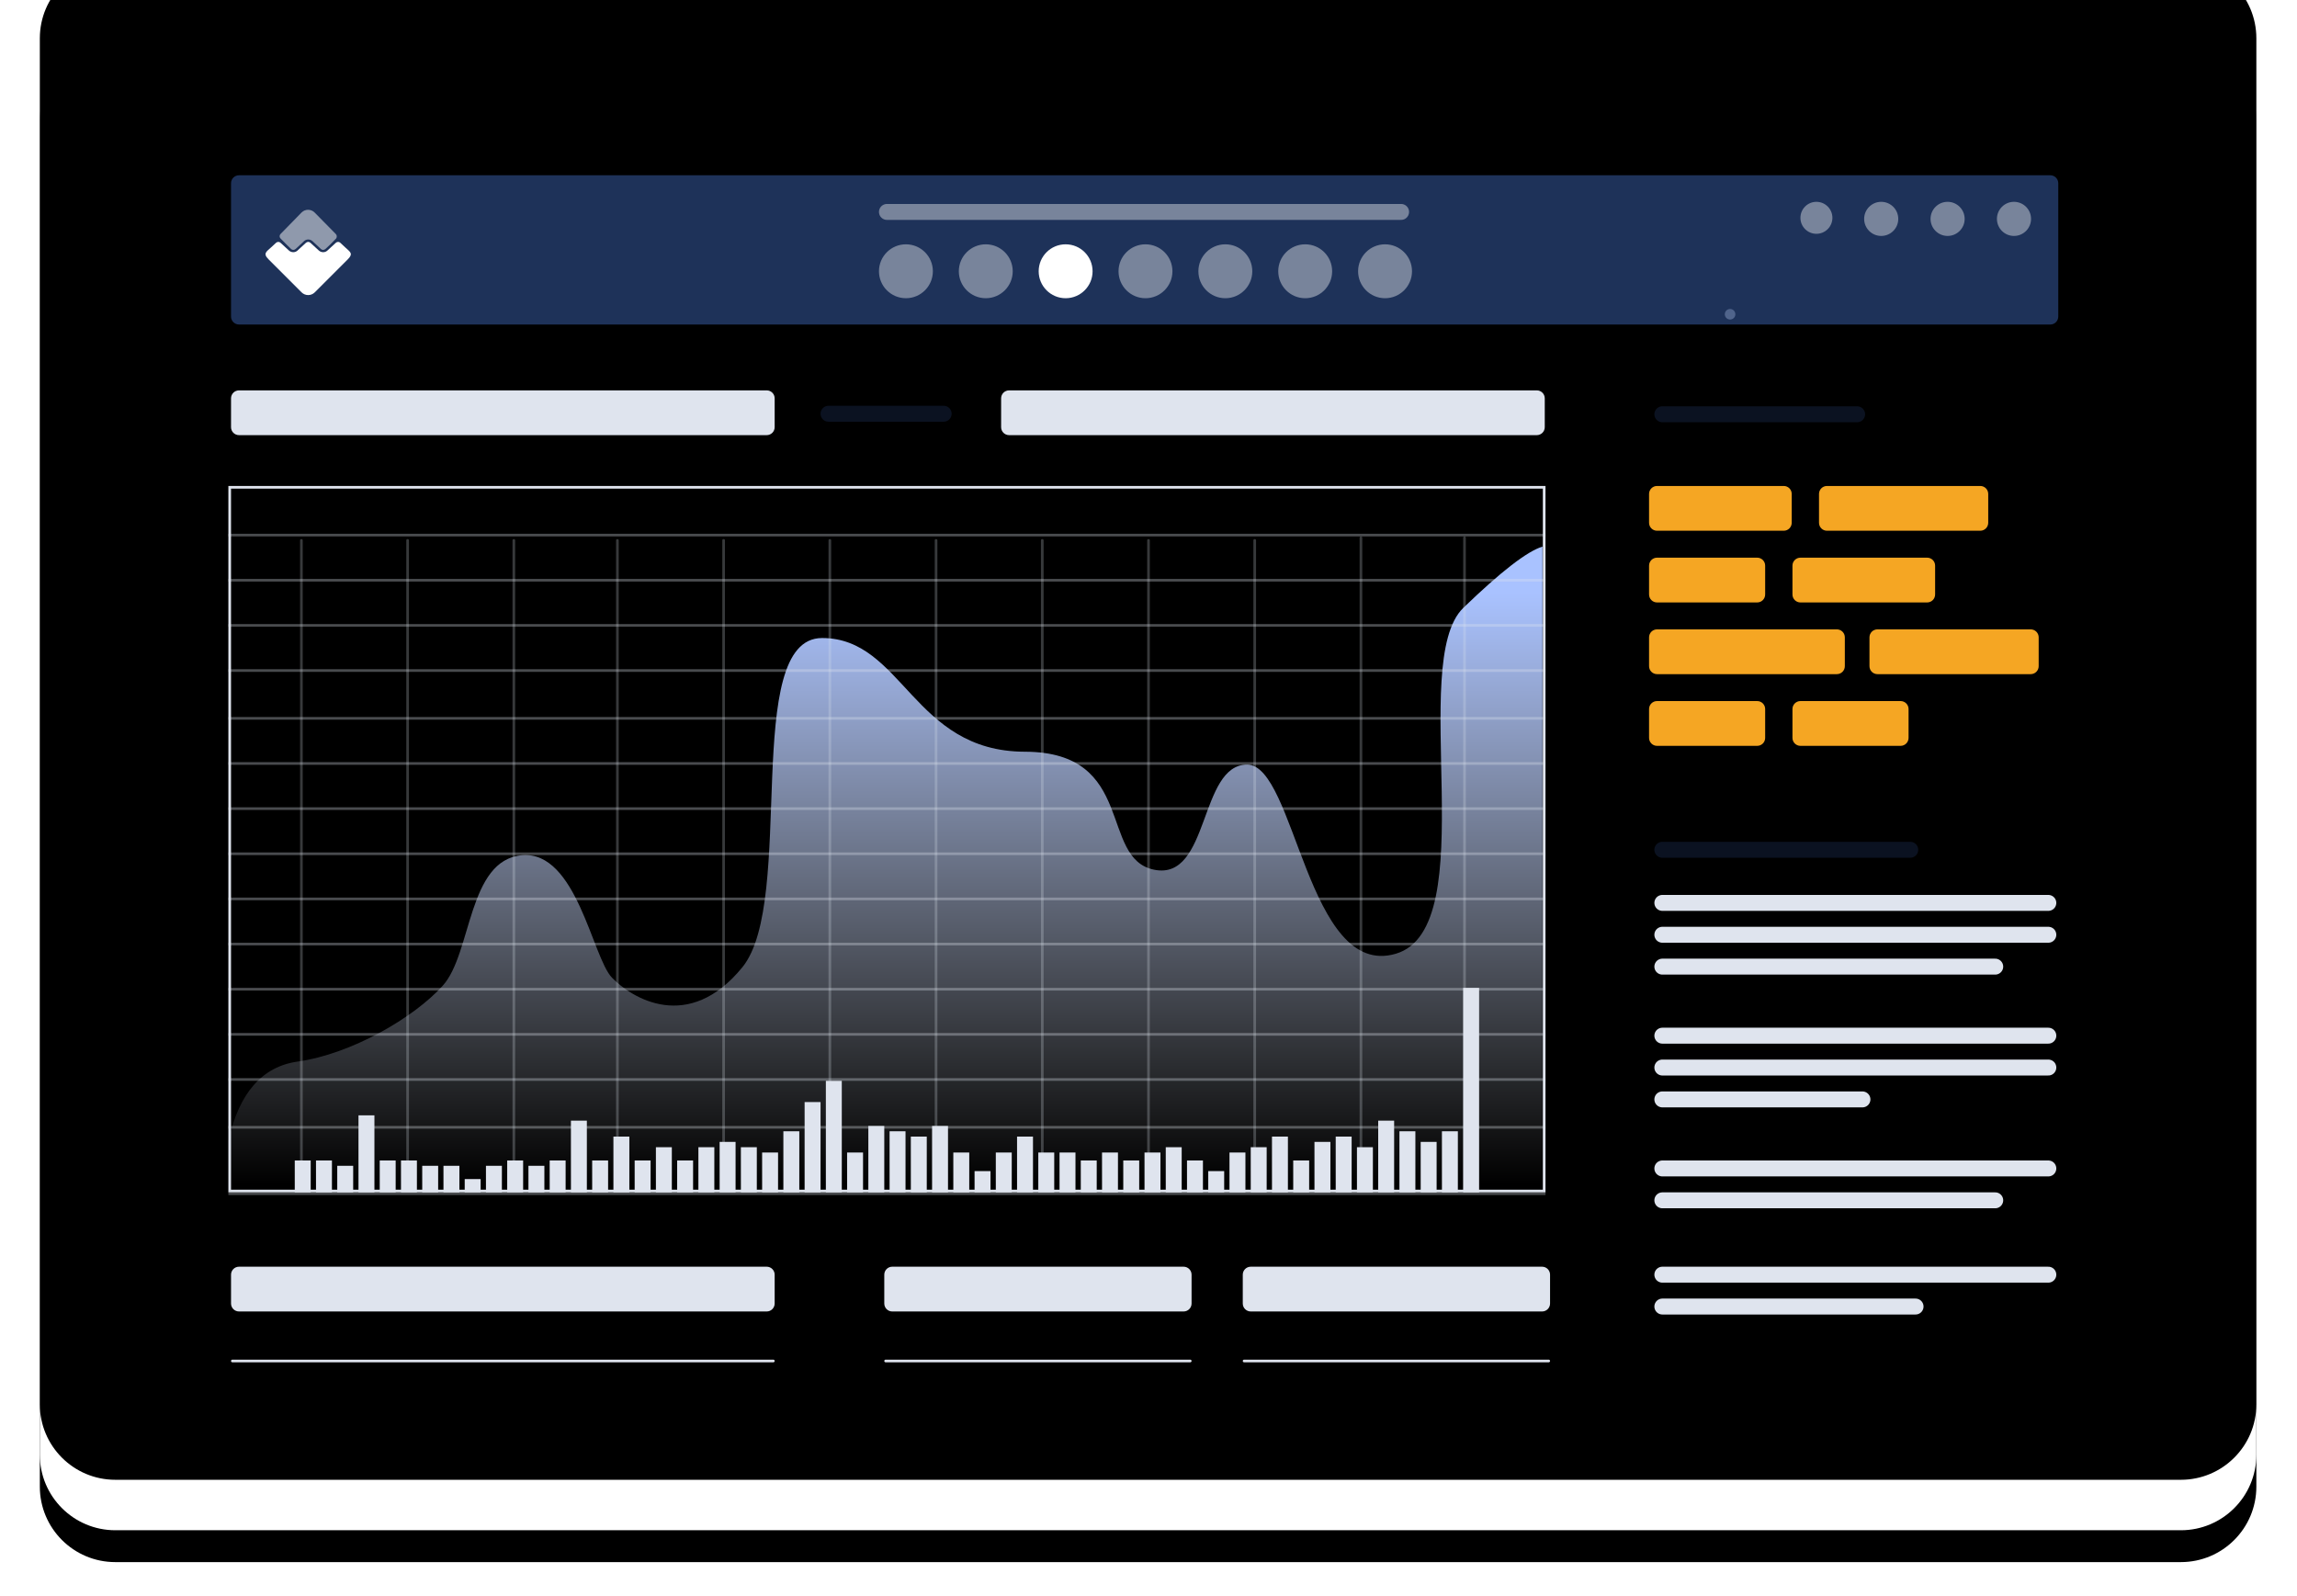 <svg xmlns="http://www.w3.org/2000/svg" xmlns:xlink="http://www.w3.org/1999/xlink" width="865" height="601" viewBox="0 0 865 601">
  <defs>
    <path id="index_5st_screen_image-b" d="M28.422,0 L806.272,0 C821.97,0 834.695,12.727 834.695,28.422 L834.695,542.816 C834.695,558.513 821.967,571.238 806.272,571.238 L28.422,571.238 C12.725,571.238 0,558.512 0,542.816 L0,28.422 C0,12.725 12.728,0 28.422,0 Z"/>
    <filter id="index_5st_screen_image-a" width="108%" height="111.7%" x="-4%" y="-3.8%" filterUnits="objectBoundingBox">
      <feOffset dy="2" in="SourceAlpha" result="shadowOffsetOuter1"/>
      <feGaussianBlur in="shadowOffsetOuter1" result="shadowBlurOuter1" stdDeviation="3"/>
      <feColorMatrix in="shadowBlurOuter1" result="shadowMatrixOuter1" values="0 0 0 0 0.694   0 0 0 0 0.753   0 0 0 0 0.839  0 0 0 0.4 0"/>
      <feOffset dy="10" in="SourceAlpha" result="shadowOffsetOuter2"/>
      <feGaussianBlur in="shadowOffsetOuter2" result="shadowBlurOuter2" stdDeviation="7.5"/>
      <feColorMatrix in="shadowBlurOuter2" result="shadowMatrixOuter2" values="0 0 0 0 0.706   0 0 0 0 0.788   0 0 0 0 0.953  0 0 0 0.35 0"/>
      <feMerge>
        <feMergeNode in="shadowMatrixOuter1"/>
        <feMergeNode in="shadowMatrixOuter2"/>
      </feMerge>
    </filter>
    <filter id="index_5st_screen_image-c" width="111%" height="116.1%" x="-5.5%" y="-6%" filterUnits="objectBoundingBox">
      <feGaussianBlur in="SourceAlpha" result="shadowBlurInner1" stdDeviation="15"/>
      <feOffset dy="-20" in="shadowBlurInner1" result="shadowOffsetInner1"/>
      <feComposite in="shadowOffsetInner1" in2="SourceAlpha" k2="-1" k3="1" operator="arithmetic" result="shadowInnerInner1"/>
      <feColorMatrix in="shadowInnerInner1" result="shadowMatrixInner1" values="0 0 0 0 0.961   0 0 0 0 0.976   0 0 0 0 1  0 0 0 0 0"/>
      <feGaussianBlur in="SourceAlpha" result="shadowBlurInner2" stdDeviation="1.5"/>
      <feOffset dy="1" in="shadowBlurInner2" result="shadowOffsetInner2"/>
      <feComposite in="shadowOffsetInner2" in2="SourceAlpha" k2="-1" k3="1" operator="arithmetic" result="shadowInnerInner2"/>
      <feColorMatrix in="shadowInnerInner2" result="shadowMatrixInner2" values="0 0 0 0 0.45   0 0 0 0 0.685   0 0 0 0 1  0 0 0 0.2 0"/>
      <feMerge>
        <feMergeNode in="shadowMatrixInner1"/>
        <feMergeNode in="shadowMatrixInner2"/>
      </feMerge>
    </filter>
    <linearGradient id="index_5st_screen_image-d" x1="50%" x2="50%" y1="0%" y2="100%">
      <stop offset="0%" stop-color="#F3F4F6"/>
      <stop offset="100%" stop-color="#FFF"/>
    </linearGradient>
    <linearGradient id="index_5st_screen_image-e" x1="50%" x2="50%" y1="7.014%" y2="99.401%">
      <stop offset="0%" stop-color="#A9C2FF"/>
      <stop offset="100%" stop-color="#DFE4EE" stop-opacity="0"/>
    </linearGradient>
  </defs>
  <g fill="none" fill-rule="evenodd" transform="translate(15 5)">
    <use fill="#000" filter="url(#index_5st_screen_image-a)" xlink:href="#index_5st_screen_image-b"/>
    <use fill="#FFF" xlink:href="#index_5st_screen_image-b"/>
    <use fill="#000" filter="url(#index_5st_screen_image-c)" xlink:href="#index_5st_screen_image-b"/>
    <path fill="url(#index_5st_screen_image-d)" d="M636.514,115.324 C637.612,115.324 638.503,114.433 638.503,113.334 C638.503,112.235 637.612,111.344 636.514,111.344 C635.415,111.344 634.524,112.235 634.524,113.334 C634.524,114.433 635.415,115.324 636.514,115.324 Z" style="mix-blend-mode:multiply"/>
    <path fill="url(#index_5st_screen_image-e)" d="M71,424.655 C74.999,406.601 83.694,396.636 97.086,394.758 C117.174,391.942 140.828,378.325 151.783,366.116 C162.738,353.907 161.088,318.766 181.609,317.045 C202.131,315.325 208.045,355.462 215.436,363.141 C222.826,370.82 244.217,384.196 264.564,359.229 C284.912,334.262 264.129,235.262 294.564,235.262 C325,235.262 328.738,277.993 370.912,278.071 C413.086,278.149 398.738,318.375 419.695,322.524 C440.652,326.672 436.479,282.924 454.652,282.924 C472.826,282.924 477.348,364.002 510.652,354.141 C543.957,344.28 514.912,244.34 536.043,223.914 C550.13,210.297 560.072,202.602 565.869,200.829 L565.869,443 L71.256,443 L71,424.655 Z"/>
    <path fill="#263F6F" d="M75,61 L757.102,61 L757.102,61 C758.759,61 760.102,62.343 760.102,64 L760.102,114.204 L760.102,114.204 C760.102,115.861 758.759,117.204 757.102,117.204 L75,117.204 L75,117.204 C73.343,117.204 72,115.861 72,114.204 L72,64 L72,64 C72,62.343 73.343,61 75,61 Z" opacity=".8"/>
    <path fill="#DFE4EE" d="M75 142L273.723 142 273.723 142C275.379 142 276.723 143.343 276.723 145L276.723 155.861 276.723 155.861C276.723 157.518 275.379 158.861 273.723 158.861L75 158.861 75 158.861C73.343 158.861 72 157.518 72 155.861L72 145 72 145C72 143.343 73.343 142 75 142zM75 472L273.723 472 273.723 472C275.379 472 276.723 473.343 276.723 475L276.723 485.86 276.723 485.86C276.723 487.517 275.379 488.86 273.723 488.86L75 488.86 75 488.86C73.343 488.86 72 487.517 72 485.86L72 475 72 475C72 473.343 73.343 472 75 472zM72.5 507L276.223 507 276.223 507C276.499 507 276.723 507.224 276.723 507.5L276.723 507.5 276.723 507.5C276.723 507.776 276.499 508 276.223 508L72.5 508 72.5 508C72.224 508 72 507.776 72 507.5L72 507.5 72 507.5C72 507.224 72.224 507 72.5 507zM453.5 507L568.22 507 568.22 507C568.496 507 568.72 507.224 568.72 507.5L568.72 507.5 568.72 507.5C568.72 507.776 568.496 508 568.22 508L453.5 508 453.5 508C453.224 508 453 507.776 453 507.5L453 507.5 453 507.5C453 507.224 453.224 507 453.5 507zM318.5 507L433.22 507 433.22 507C433.496 507 433.72 507.224 433.72 507.5L433.72 507.5 433.72 507.5C433.72 507.776 433.496 508 433.22 508L318.5 508 318.5 508C318.224 508 318 507.776 318 507.5L318 507.5 318 507.5C318 507.224 318.224 507 318.5 507zM456 472L565.72 472 565.72 472C567.377 472 568.72 473.343 568.72 475L568.72 485.86 568.72 485.86C568.72 487.517 567.377 488.86 565.72 488.86L456 488.86 456 488.86C454.343 488.86 453 487.517 453 485.86L453 475 453 475C453 473.343 454.343 472 456 472zM321 472L430.72 472 430.72 472C432.377 472 433.72 473.343 433.72 475L433.72 485.86 433.72 485.86C433.72 487.517 432.377 488.86 430.72 488.86L321 488.86 321 488.86C319.343 488.86 318 487.517 318 485.86L318 475 318 475C318 473.343 319.343 472 321 472zM365 142L563.723 142 563.723 142C565.379 142 566.723 143.343 566.723 145L566.723 155.861 566.723 155.861C566.723 157.518 565.379 158.861 563.723 158.861L365 158.861 365 158.861C363.343 158.861 362 157.518 362 155.861L362 145 362 145C362 143.343 363.343 142 365 142z"/>
    <path stroke="#263F6F" stroke-linecap="round" stroke-width="6" d="M297 150.803L340.363 150.803M611 151L684.36 151M611 315L704.36 315" opacity=".3"/>
    <path fill="#B5BDCE" stroke="#DFE4EE" stroke-linecap="round" stroke-width="6" d="M611 335L756.36 335M611 347L756.36 347M611 359L736.36 359M611 385L756.36 385M611 397L756.36 397M611 409L686.36 409M611 435L756.36 435M611 447L736.36 447M611 475L756.36 475M611 487L706.36 487"/>
    <path fill="#F5A623" d="M609 178L656.723 178 656.723 178C658.379 178 659.723 179.343 659.723 181L659.723 191.861 659.723 191.861C659.723 193.518 658.379 194.861 656.723 194.861L609 194.861 609 194.861C607.343 194.861 606 193.518 606 191.861L606 181 606 181C606 179.343 607.343 178 609 178zM673 178L730.723 178 730.723 178C732.379 178 733.723 179.343 733.723 181L733.723 191.861 733.723 191.861C733.723 193.518 732.379 194.861 730.723 194.861L673 194.861 673 194.861C671.343 194.861 670 193.518 670 191.861L670 181 670 181C670 179.343 671.343 178 673 178zM609 205L646.723 205 646.723 205C648.379 205 649.723 206.343 649.723 208L649.723 218.861 649.723 218.861C649.723 220.518 648.379 221.861 646.723 221.861L609 221.861 609 221.861C607.343 221.861 606 220.518 606 218.861L606 208 606 208C606 206.343 607.343 205 609 205zM663 205L710.723 205 710.723 205C712.379 205 713.723 206.343 713.723 208L713.723 218.861 713.723 218.861C713.723 220.518 712.379 221.861 710.723 221.861L663 221.861 663 221.861C661.343 221.861 660 220.518 660 218.861L660 208 660 208C660 206.343 661.343 205 663 205zM609 232L676.723 232 676.723 232C678.379 232 679.723 233.343 679.723 235L679.723 245.861 679.723 245.861C679.723 247.518 678.379 248.861 676.723 248.861L609 248.861 609 248.861C607.343 248.861 606 247.518 606 245.861L606 235 606 235C606 233.343 607.343 232 609 232zM692 232L749.723 232 749.723 232C751.379 232 752.723 233.343 752.723 235L752.723 245.861 752.723 245.861C752.723 247.518 751.379 248.861 749.723 248.861L692 248.861 692 248.861C690.343 248.861 689 247.518 689 245.861L689 235 689 235C689 233.343 690.343 232 692 232zM609 259L646.723 259 646.723 259C648.379 259 649.723 260.343 649.723 262L649.723 272.861 649.723 272.861C649.723 274.518 648.379 275.861 646.723 275.861L609 275.861 609 275.861C607.343 275.861 606 274.518 606 272.861L606 262 606 262C606 260.343 607.343 259 609 259zM663 259L700.723 259 700.723 259C702.379 259 703.723 260.343 703.723 262L703.723 272.861 703.723 272.861C703.723 274.518 702.379 275.861 700.723 275.861L663 275.861 663 275.861C661.343 275.861 660 274.518 660 272.861L660 262 660 262C660 260.343 661.343 259 663 259z"/>
    <g fill="#FFF" transform="translate(85 74)">
      <path d="M26.466,9.131 L18.498,1.044 C17.127,-0.348 14.906,-0.348 13.535,1.044 L5.633,9.131 C5.176,9.595 5.176,10.324 5.633,10.788 L8.049,13.241 L9.616,14.766 C10.074,15.23 10.792,15.23 11.314,14.766 L14.514,11.783 C15.363,10.987 16.735,10.987 17.649,11.783 L20.849,14.766 C21.306,15.23 22.025,15.23 22.547,14.766 L24.18,13.241 L26.596,10.788 C26.923,10.324 26.923,9.595 26.466,9.131 Z" opacity=".5"/>
      <path d="M1.065,18.586 L13.566,31.086 C14.94,32.46 17.166,32.46 18.54,31.086 L31.041,18.586 C33.201,16.427 31.696,15.772 30.125,14.267 L28.161,12.435 C27.703,11.976 26.983,11.976 26.46,12.435 L23.253,15.38 C22.402,16.165 21.027,16.165 20.111,15.38 L16.904,12.435 C16.446,11.976 15.726,11.976 15.202,12.435 L11.995,15.38 C11.144,16.165 9.77,16.165 8.854,15.38 L5.646,12.435 C5.188,11.976 4.468,11.976 3.945,12.435 L2.178,14.071 C0.541,15.641 -1.16,16.361 1.065,18.586 Z"/>
    </g>
    <path stroke="#FFF" stroke-linecap="round" stroke-width="6" d="M319,74.803 L512.623,74.803" opacity=".4"/>
    <g fill="#FFF" transform="translate(316 87)">
      <circle cx="10.149" cy="10.149" r="10.149" opacity=".4"/>
      <circle cx="40.221" cy="10.149" r="10.149" opacity=".4"/>
      <circle cx="70.293" cy="10.149" r="10.149"/>
      <circle cx="100.365" cy="10.149" r="10.149" opacity=".4"/>
      <circle cx="130.437" cy="10.149" r="10.149" opacity=".4"/>
      <circle cx="160.509" cy="10.149" r="10.149" opacity=".4"/>
      <circle cx="190.581" cy="10.149" r="10.149" opacity=".4"/>
    </g>
    <circle cx="743.423" cy="77.423" r="6.423" fill="#FFF" opacity=".4"/>
    <circle cx="718.423" cy="77.423" r="6.423" fill="#FFF" opacity=".4"/>
    <circle cx="693.423" cy="77.423" r="6.423" fill="#FFF" opacity=".4"/>
    <circle cx="669.022" cy="77.022" r="6.022" fill="#FFF" opacity=".4"/>
    <rect width="495" height="265" x="71.5" y="178.5" stroke="#DFE4EE"/>
    <polygon fill="#DFE4EE" fill-rule="nonzero" points="71 445 567 445 567 444 71 444" opacity=".33"/>
    <polygon fill="#DFE4EE" fill-rule="nonzero" points="71 420 567 420 567 419 71 419" opacity=".33"/>
    <polygon fill="#DFE4EE" fill-rule="nonzero" points="71 402 567 402 567 401 71 401" opacity=".33"/>
    <polygon fill="#DFE4EE" fill-rule="nonzero" points="71 385 567 385 567 384 71 384" opacity=".33"/>
    <polygon fill="#DFE4EE" fill-rule="nonzero" points="71 368 567 368 567 367 71 367" opacity=".33"/>
    <polygon fill="#DFE4EE" fill-rule="nonzero" points="71 351 567 351 567 350 71 350" opacity=".33"/>
    <polygon fill="#DFE4EE" fill-rule="nonzero" points="71 334 567 334 567 333 71 333" opacity=".33"/>
    <polygon fill="#DFE4EE" fill-rule="nonzero" points="71 317 567 317 567 316 71 316" opacity=".33"/>
    <polygon fill="#DFE4EE" fill-rule="nonzero" points="71 300 567 300 567 299 71 299" opacity=".33"/>
    <polygon fill="#DFE4EE" fill-rule="nonzero" points="71 283 567 283 567 282 71 282" opacity=".33"/>
    <polygon fill="#DFE4EE" fill-rule="nonzero" points="71 266 567 266 567 265 71 265" opacity=".33"/>
    <polygon fill="#DFE4EE" fill-rule="nonzero" points="71 248 567 248 567 247 71 247" opacity=".33"/>
    <polygon fill="#DFE4EE" fill-rule="nonzero" points="71 231 567 231 567 230 71 230" opacity=".33"/>
    <polygon fill="#DFE4EE" fill-rule="nonzero" points="71 214 567 214 567 213 71 213" opacity=".33"/>
    <polygon fill="#DFE4EE" fill-rule="nonzero" points="71 197 567 197 567 196 71 196" opacity=".33"/>
    <path fill="#DFE4EE" fill-rule="nonzero" d="M98 198.441L98 442.729C98 442.973 98.224 443.17 98.5 443.17 98.776 443.17 99 442.973 99 442.729L99 198.441C99 198.197 98.776 198 98.5 198 98.224 198 98 198.197 98 198.441zM138 198.441L138 442.729C138 442.973 138.224 443.17 138.5 443.17 138.776 443.17 139 442.973 139 442.729L139 198.441C139 198.197 138.776 198 138.5 198 138.224 198 138 198.197 138 198.441zM178 198.441L178 442.729C178 442.973 178.224 443.17 178.5 443.17 178.776 443.17 179 442.973 179 442.729L179 198.441C179 198.197 178.776 198 178.5 198 178.224 198 178 198.197 178 198.441zM217 198.441L217 442.729C217 442.973 217.224 443.17 217.5 443.17 217.776 443.17 218 442.973 218 442.729L218 198.441C218 198.197 217.776 198 217.5 198 217.224 198 217 198.197 217 198.441zM257 198.441L257 442.729C257 442.973 257.224 443.17 257.5 443.17 257.776 443.17 258 442.973 258 442.729L258 198.441C258 198.197 257.776 198 257.5 198 257.224 198 257 198.197 257 198.441zM297 198.441L297 442.729C297 442.973 297.224 443.17 297.5 443.17 297.776 443.17 298 442.973 298 442.729L298 198.441C298 198.197 297.776 198 297.5 198 297.224 198 297 198.197 297 198.441zM337 198.441L337 442.729C337 442.973 337.224 443.17 337.5 443.17 337.776 443.17 338 442.973 338 442.729L338 198.441C338 198.197 337.776 198 337.5 198 337.224 198 337 198.197 337 198.441zM377 198.441L377 442.729C377 442.973 377.224 443.17 377.5 443.17 377.776 443.17 378 442.973 378 442.729L378 198.441C378 198.197 377.776 198 377.5 198 377.224 198 377 198.197 377 198.441zM417 198.441L417 442.729C417 442.973 417.224 443.17 417.5 443.17 417.776 443.17 418 442.973 418 442.729L418 198.441C418 198.197 417.776 198 417.5 198 417.224 198 417 198.197 417 198.441zM457 198.441L457 442.729C457 442.973 457.224 443.17 457.5 443.17 457.776 443.17 458 442.973 458 442.729L458 198.441C458 198.197 457.776 198 457.5 198 457.224 198 457 198.197 457 198.441zM497 197.441L497 443.493C497 443.737 497.224 443.934 497.5 443.934 497.776 443.934 498 443.737 498 443.493L498 197.441C498 197.197 497.776 197 497.5 197 497.224 197 497 197.197 497 197.441zM536 197.441L536 443.493C536 443.737 536.224 443.934 536.5 443.934 536.776 443.934 537 443.737 537 443.493L537 197.441C537 197.197 536.776 197 536.5 197 536.224 197 536 197.197 536 197.441z" opacity=".25"/>
    <rect width="6" height="12" x="96" y="432" fill="#DFE4EE"/>
    <rect width="6" height="12" x="104" y="432" fill="#DFE4EE"/>
    <rect width="6" height="10" x="112" y="434" fill="#DFE4EE"/>
    <rect width="6" height="29" x="120" y="415" fill="#DFE4EE"/>
    <rect width="6" height="12" x="128" y="432" fill="#DFE4EE"/>
    <rect width="6" height="12" x="136" y="432" fill="#DFE4EE"/>
    <rect width="6" height="10" x="144" y="434" fill="#DFE4EE"/>
    <rect width="6" height="10" x="152" y="434" fill="#DFE4EE"/>
    <rect width="6" height="5" x="160" y="439" fill="#DFE4EE"/>
    <rect width="6" height="10" x="168" y="434" fill="#DFE4EE"/>
    <rect width="6" height="12" x="176" y="432" fill="#DFE4EE"/>
    <rect width="6" height="10" x="184" y="434" fill="#DFE4EE"/>
    <rect width="6" height="12" x="192" y="432" fill="#DFE4EE"/>
    <rect width="6" height="27" x="200" y="417" fill="#DFE4EE"/>
    <rect width="6" height="12" x="208" y="432" fill="#DFE4EE"/>
    <rect width="6" height="21" x="216" y="423" fill="#DFE4EE"/>
    <rect width="6" height="12" x="224" y="432" fill="#DFE4EE"/>
    <rect width="6" height="17" x="232" y="427" fill="#DFE4EE"/>
    <rect width="6" height="12" x="240" y="432" fill="#DFE4EE"/>
    <rect width="6" height="17" x="248" y="427" fill="#DFE4EE"/>
    <rect width="6" height="19" x="256" y="425" fill="#DFE4EE"/>
    <rect width="6" height="17" x="264" y="427" fill="#DFE4EE"/>
    <rect width="6" height="15" x="272" y="429" fill="#DFE4EE"/>
    <rect width="6" height="23" x="280" y="421" fill="#DFE4EE"/>
    <rect width="6" height="34" x="288" y="410" fill="#DFE4EE"/>
    <rect width="6" height="42" x="296" y="402" fill="#DFE4EE"/>
    <rect width="6" height="15" x="304" y="429" fill="#DFE4EE"/>
    <rect width="6" height="25" x="312" y="419" fill="#DFE4EE"/>
    <rect width="6" height="23" x="320" y="421" fill="#DFE4EE"/>
    <rect width="6" height="21" x="328" y="423" fill="#DFE4EE"/>
    <rect width="6" height="25" x="336" y="419" fill="#DFE4EE"/>
    <rect width="6" height="15" x="344" y="429" fill="#DFE4EE"/>
    <rect width="6" height="8" x="352" y="436" fill="#DFE4EE"/>
    <rect width="6" height="15" x="360" y="429" fill="#DFE4EE"/>
    <rect width="6" height="21" x="368" y="423" fill="#DFE4EE"/>
    <rect width="6" height="15" x="376" y="429" fill="#DFE4EE"/>
    <rect width="6" height="15" x="384" y="429" fill="#DFE4EE"/>
    <rect width="6" height="12" x="392" y="432" fill="#DFE4EE"/>
    <rect width="6" height="15" x="400" y="429" fill="#DFE4EE"/>
    <rect width="6" height="12" x="408" y="432" fill="#DFE4EE"/>
    <rect width="6" height="15" x="416" y="429" fill="#DFE4EE"/>
    <rect width="6" height="17" x="424" y="427" fill="#DFE4EE"/>
    <rect width="6" height="12" x="432" y="432" fill="#DFE4EE"/>
    <rect width="6" height="8" x="440" y="436" fill="#DFE4EE"/>
    <rect width="6" height="15" x="448" y="429" fill="#DFE4EE"/>
    <rect width="6" height="17" x="456" y="427" fill="#DFE4EE"/>
    <rect width="6" height="21" x="464" y="423" fill="#DFE4EE"/>
    <rect width="6" height="12" x="472" y="432" fill="#DFE4EE"/>
    <rect width="6" height="19" x="480" y="425" fill="#DFE4EE"/>
    <rect width="6" height="21" x="488" y="423" fill="#DFE4EE"/>
    <rect width="6" height="17" x="496" y="427" fill="#DFE4EE"/>
    <rect width="6" height="27" x="504" y="417" fill="#DFE4EE"/>
    <rect width="6" height="23" x="512" y="421" fill="#DFE4EE"/>
    <rect width="6" height="19" x="520" y="425" fill="#DFE4EE"/>
    <rect width="6" height="23" x="528" y="421" fill="#DFE4EE"/>
    <rect width="6" height="77" x="536" y="367" fill="#DFE4EE"/>
  </g>
</svg>
